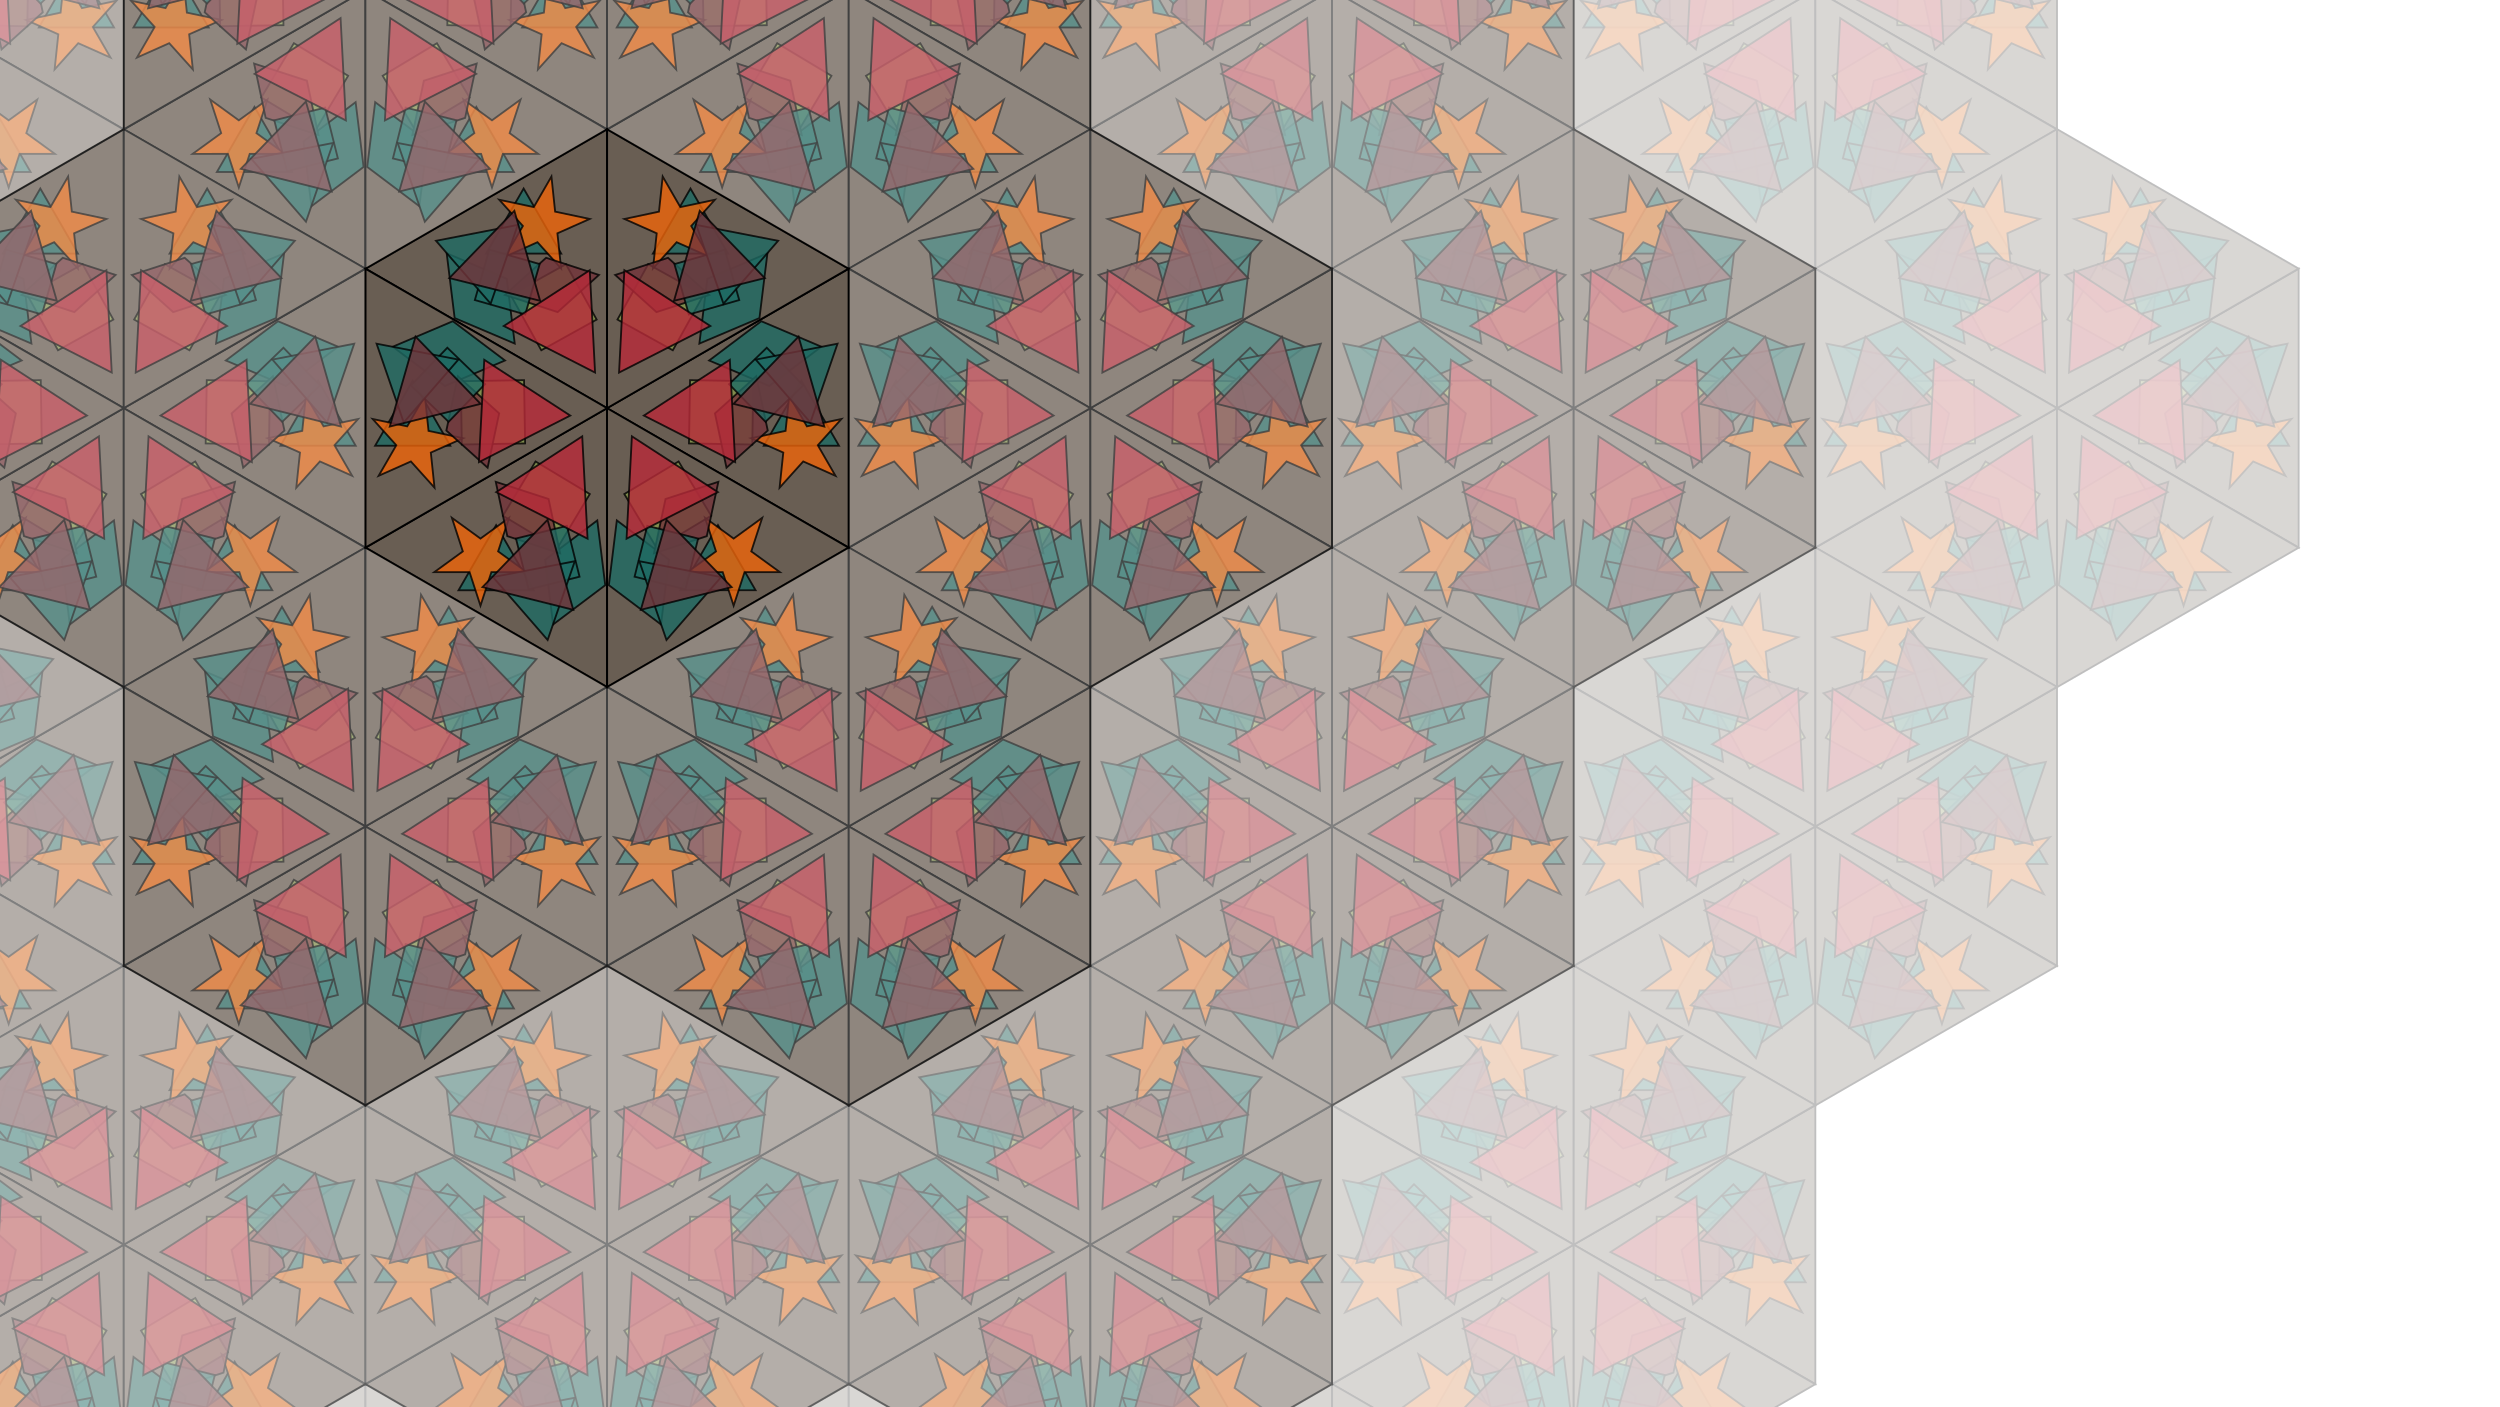 <?xml version="1.0" encoding="UTF-8" standalone="no"?>
<svg
   xmlns:dc="http://purl.org/dc/elements/1.1/"
   xmlns:cc="http://creativecommons.org/ns#"
   xmlns:rdf="http://www.w3.org/1999/02/22-rdf-syntax-ns#"
   xmlns:svg="http://www.w3.org/2000/svg"
   xmlns="http://www.w3.org/2000/svg"
   xmlns:xlink="http://www.w3.org/1999/xlink"
   xmlns:sodipodi="http://sodipodi.sourceforge.net/DTD/sodipodi-0.dtd"
   xmlns:inkscape="http://www.inkscape.org/namespaces/inkscape"
   viewBox="0 0 1344.874 586.155"
   width="942.032"
   height="530.33"
   id="svg2"
   version="1.1"
   inkscape:version="0.91 r13725"
   sodipodi:docname="website_background_7.svg">
  <sodipodi:namedview
     pagecolor="#2c2335"
     bordercolor="#666666"
     borderopacity="1"
     objecttolerance="10"
     gridtolerance="10"
     guidetolerance="10"
     inkscape:pageopacity="0"
     inkscape:pageshadow="2"
     inkscape:window-width="3062"
     inkscape:window-height="1752"
     id="namedview99"
     showgrid="false"
     inkscape:zoom="1.9873684"
     inkscape:cx="327.70696"
     inkscape:cy="198.43566"
     inkscape:window-x="138"
     inkscape:window-y="48"
     inkscape:window-maximized="1"
     inkscape:current-layer="svg2"
     fit-margin-top="0"
     fit-margin-left="0"
     fit-margin-right="0"
     fit-margin-bottom="0" />
  <defs
     id="defs4">
    <g
       id="grouped-triangle">
      <polygon
         id="background-triangle"
         points="150,130 75,0 0,130 "
         style="fill:#695e53;stroke:#000000;stroke-width:1" />
      <path
         class="symbol"
         d="m -17.015,-17.015 34.029,0 0,34.029 -34.029,0 z"
         transform="matrix(-1,-0.017,0.017,-1,72.752,61.391)"
         id="path8"
         inkscape:connector-curvature="0"
         style="opacity:0.8;fill:#87984d;stroke:#000000;stroke-width:1" />
      <path
         class="symbol"
         d="m 0,-23.346 20.218,35.018 -40.436,0 z"
         transform="matrix(0.866,-0.5,0.5,0.866,66.463,104.558)"
         id="path10"
         inkscape:connector-curvature="0"
         style="opacity:0.8;fill:#1f6b63;stroke:#000000;stroke-width:1" />
      <path
         class="symbol"
         d="m 0,-26.139 5.869,18.062 18.991,0 L 9.496,3.085 15.364,21.147 0,9.984 -15.364,21.147 -9.496,3.085 -24.86,-8.077 l 18.991,0 z"
         transform="matrix(0.208,0.978,-0.978,0.208,56.097,103.455)"
         id="path12"
         inkscape:connector-curvature="0"
         style="opacity:0.8;fill:#ed6409;stroke:#000000;stroke-width:1" />
      <path
         class="symbol"
         d="M 0,-30.398 17.55,0 0,30.398 -17.55,0 Z"
         transform="matrix(-0.993,0.122,-0.122,-0.993,104.35,85.109)"
         id="path14"
         inkscape:connector-curvature="0"
         style="opacity:0.8;fill:#1f6b63;stroke:#000000;stroke-width:1" />
      <path
         class="symbol"
         d="M 0,-25.873 14.938,0 0,25.873 -14.938,0 Z"
         transform="matrix(-0.309,0.951,-0.951,-0.309,67.573,72.249)"
         id="path16"
         inkscape:connector-curvature="0"
         style="opacity:0.8;fill:#73343a;stroke:#000000;stroke-width:1" />
      <path
         class="symbol"
         d="m -14.098,-14.098 28.196,0 0,28.196 -28.196,0 z"
         transform="matrix(0.695,0.719,-0.719,0.695,87.577,85.586)"
         id="path18"
         inkscape:connector-curvature="0"
         style="opacity:0.8;fill:#1f6b63;stroke:#000000;stroke-width:1" />
      <path
         class="symbol"
         d="m 0,-31.816 27.554,47.725 -55.108,0 z"
         transform="matrix(0.999,-0.052,0.052,0.999,72.668,51.597)"
         id="path20"
         inkscape:connector-curvature="0"
         style="opacity:0.8;fill:#b82a39;stroke:#000000;stroke-width:1" />
      <path
         class="symbol"
         d="m 0,-25.864 22.399,38.796 -44.798,0 z"
         transform="matrix(0.946,0.326,-0.326,0.946,92.705,104.453)"
         id="path22"
         inkscape:connector-curvature="0"
         style="opacity:0.8;fill:#1f6b63;stroke:#000000;stroke-width:1" />
      <path
         class="symbol"
         d="m 0,-29.073 25.178,43.61 -50.356,0 z"
         transform="matrix(-0.719,-0.695,0.695,-0.719,85.308,95.979)"
         id="path24"
         inkscape:connector-curvature="0"
         style="opacity:0.8;fill:#73343a;stroke:#000000;stroke-width:1" />
    </g>
    <g
       id="unrotated-hexagon">
      <g
         id="half-hexagon-1">
        <use
           xlink:href="#grouped-triangle"
           transform="translate(-75,0)"
           id="use28"
           x="0"
           y="0"
           width="100%"
           height="100%" />
        <use
           xlink:href="#grouped-triangle"
           transform="matrix(-0.5,0.866,-0.866,-0.5,37.5,-64.952)"
           id="use30"
           x="0"
           y="0"
           width="100%"
           height="100%" />
        <use
           xlink:href="#grouped-triangle"
           transform="matrix(-0.5,-0.866,0.866,-0.5,37.5,64.952)"
           id="use32"
           x="0"
           y="0"
           width="100%"
           height="100%" />
      </g>
      <g
         id="half-hexagon-2">
        <use
           xlink:href="#half-hexagon-1"
           transform="matrix(-0.5,-0.866,-0.866,0.5,0,0)"
           id="use35"
           x="0"
           y="0"
           width="100%"
           height="100%" />
      </g>
    </g>
    <g
       id="hexagon">
      <use
         xlink:href="#unrotated-hexagon"
         transform="matrix(0.866,0.5,-0.5,0.866,0,0)"
         id="use38"
         x="0"
         y="0"
         width="100%"
         height="100%" />
    </g>
  </defs>
  <g
     id="kaleidoscope"
     transform="translate(-64.436,-240.91)">
    <g
       id="centre">
      <use
         xlink:href="#hexagon"
         transform="translate(391,375)"
         id="use42"
         x="0"
         y="0"
         width="100%"
         height="100%" />
    </g>
    <g
       id="ring1"
       style="opacity:0.75">
      <use
         xlink:href="#hexagon"
         transform="translate(261,150)"
         id="use45"
         x="0"
         y="0"
         width="100%"
         height="100%" />
      <use
         xlink:href="#hexagon"
         transform="translate(521,150)"
         id="use47"
         x="0"
         y="0"
         width="100%"
         height="100%" />
      <use
         xlink:href="#hexagon"
         transform="translate(131,375)"
         id="use49"
         x="0"
         y="0"
         width="100%"
         height="100%" />
      <use
         xlink:href="#hexagon"
         transform="translate(651,375)"
         id="use51"
         x="0"
         y="0"
         width="100%"
         height="100%" />
      <use
         xlink:href="#hexagon"
         transform="translate(261,600)"
         id="use53"
         x="0"
         y="0"
         width="100%"
         height="100%" />
      <use
         xlink:href="#hexagon"
         transform="translate(521,600)"
         id="use55"
         x="0"
         y="0"
         width="100%"
         height="100%" />
    </g>
    <g
       id="ring2"
       style="opacity:0.5">
      <use
         xlink:href="#hexagon"
         transform="translate(131,-75)"
         id="use58"
         x="0"
         y="0"
         width="100%"
         height="100%" />
      <use
         xlink:href="#hexagon"
         transform="translate(391,-75)"
         id="use60"
         x="0"
         y="0"
         width="100%"
         height="100%" />
      <use
         xlink:href="#hexagon"
         transform="translate(651,-75)"
         id="use62"
         x="0"
         y="0"
         width="100%"
         height="100%" />
      <use
         xlink:href="#hexagon"
         transform="translate(781,150)"
         id="use64"
         x="0"
         y="0"
         width="100%"
         height="100%" />
      <use
         xlink:href="#hexagon"
         transform="translate(1,150)"
         id="use66"
         x="0"
         y="0"
         width="100%"
         height="100%" />
      <use
         xlink:href="#hexagon"
         transform="translate(911,375)"
         id="use68"
         x="0"
         y="0"
         width="100%"
         height="100%" />
      <use
         xlink:href="#hexagon"
         transform="translate(1,600)"
         id="use70"
         x="0"
         y="0"
         width="100%"
         height="100%" />
      <use
         xlink:href="#hexagon"
         transform="translate(781,600)"
         id="use72"
         x="0"
         y="0"
         width="100%"
         height="100%" />
      <use
         xlink:href="#hexagon"
         transform="translate(131,825)"
         id="use74"
         x="0"
         y="0"
         width="100%"
         height="100%" />
      <use
         xlink:href="#hexagon"
         transform="translate(391,825)"
         id="use76"
         x="0"
         y="0"
         width="100%"
         height="100%" />
      <use
         xlink:href="#hexagon"
         transform="translate(651,825)"
         id="use78"
         x="0"
         y="0"
         width="100%"
         height="100%" />
    </g>
    <g
       id="ring3"
       style="opacity:0.25">
      <use
         xlink:href="#hexagon"
         transform="translate(911,-75)"
         id="use81"
         x="0"
         y="0"
         width="100%"
         height="100%" />
      <use
         xlink:href="#hexagon"
         transform="translate(1041,150)"
         id="use83"
         x="0"
         y="0"
         width="100%"
         height="100%" />
      <use
         xlink:href="#hexagon"
         transform="translate(1171,375)"
         id="use85"
         x="0"
         y="0"
         width="100%"
         height="100%" />
      <use
         xlink:href="#hexagon"
         transform="translate(1041,600)"
         id="use87"
         x="0"
         y="0"
         width="100%"
         height="100%" />
      <use
         xlink:href="#hexagon"
         transform="translate(911,825)"
         id="use89"
         x="0"
         y="0"
         width="100%"
         height="100%" />
      <use
         xlink:href="#hexagon"
         transform="translate(1,1050)"
         id="use91"
         x="0"
         y="0"
         width="100%"
         height="100%" />
      <use
         xlink:href="#hexagon"
         transform="translate(261,1050)"
         id="use93"
         x="0"
         y="0"
         width="100%"
         height="100%" />
      <use
         xlink:href="#hexagon"
         transform="translate(521,1050)"
         id="use95"
         x="0"
         y="0"
         width="100%"
         height="100%" />
      <use
         xlink:href="#hexagon"
         transform="translate(781,1050)"
         id="use97"
         x="0"
         y="0"
         width="100%"
         height="100%" />
    </g>
  </g>
</svg>
